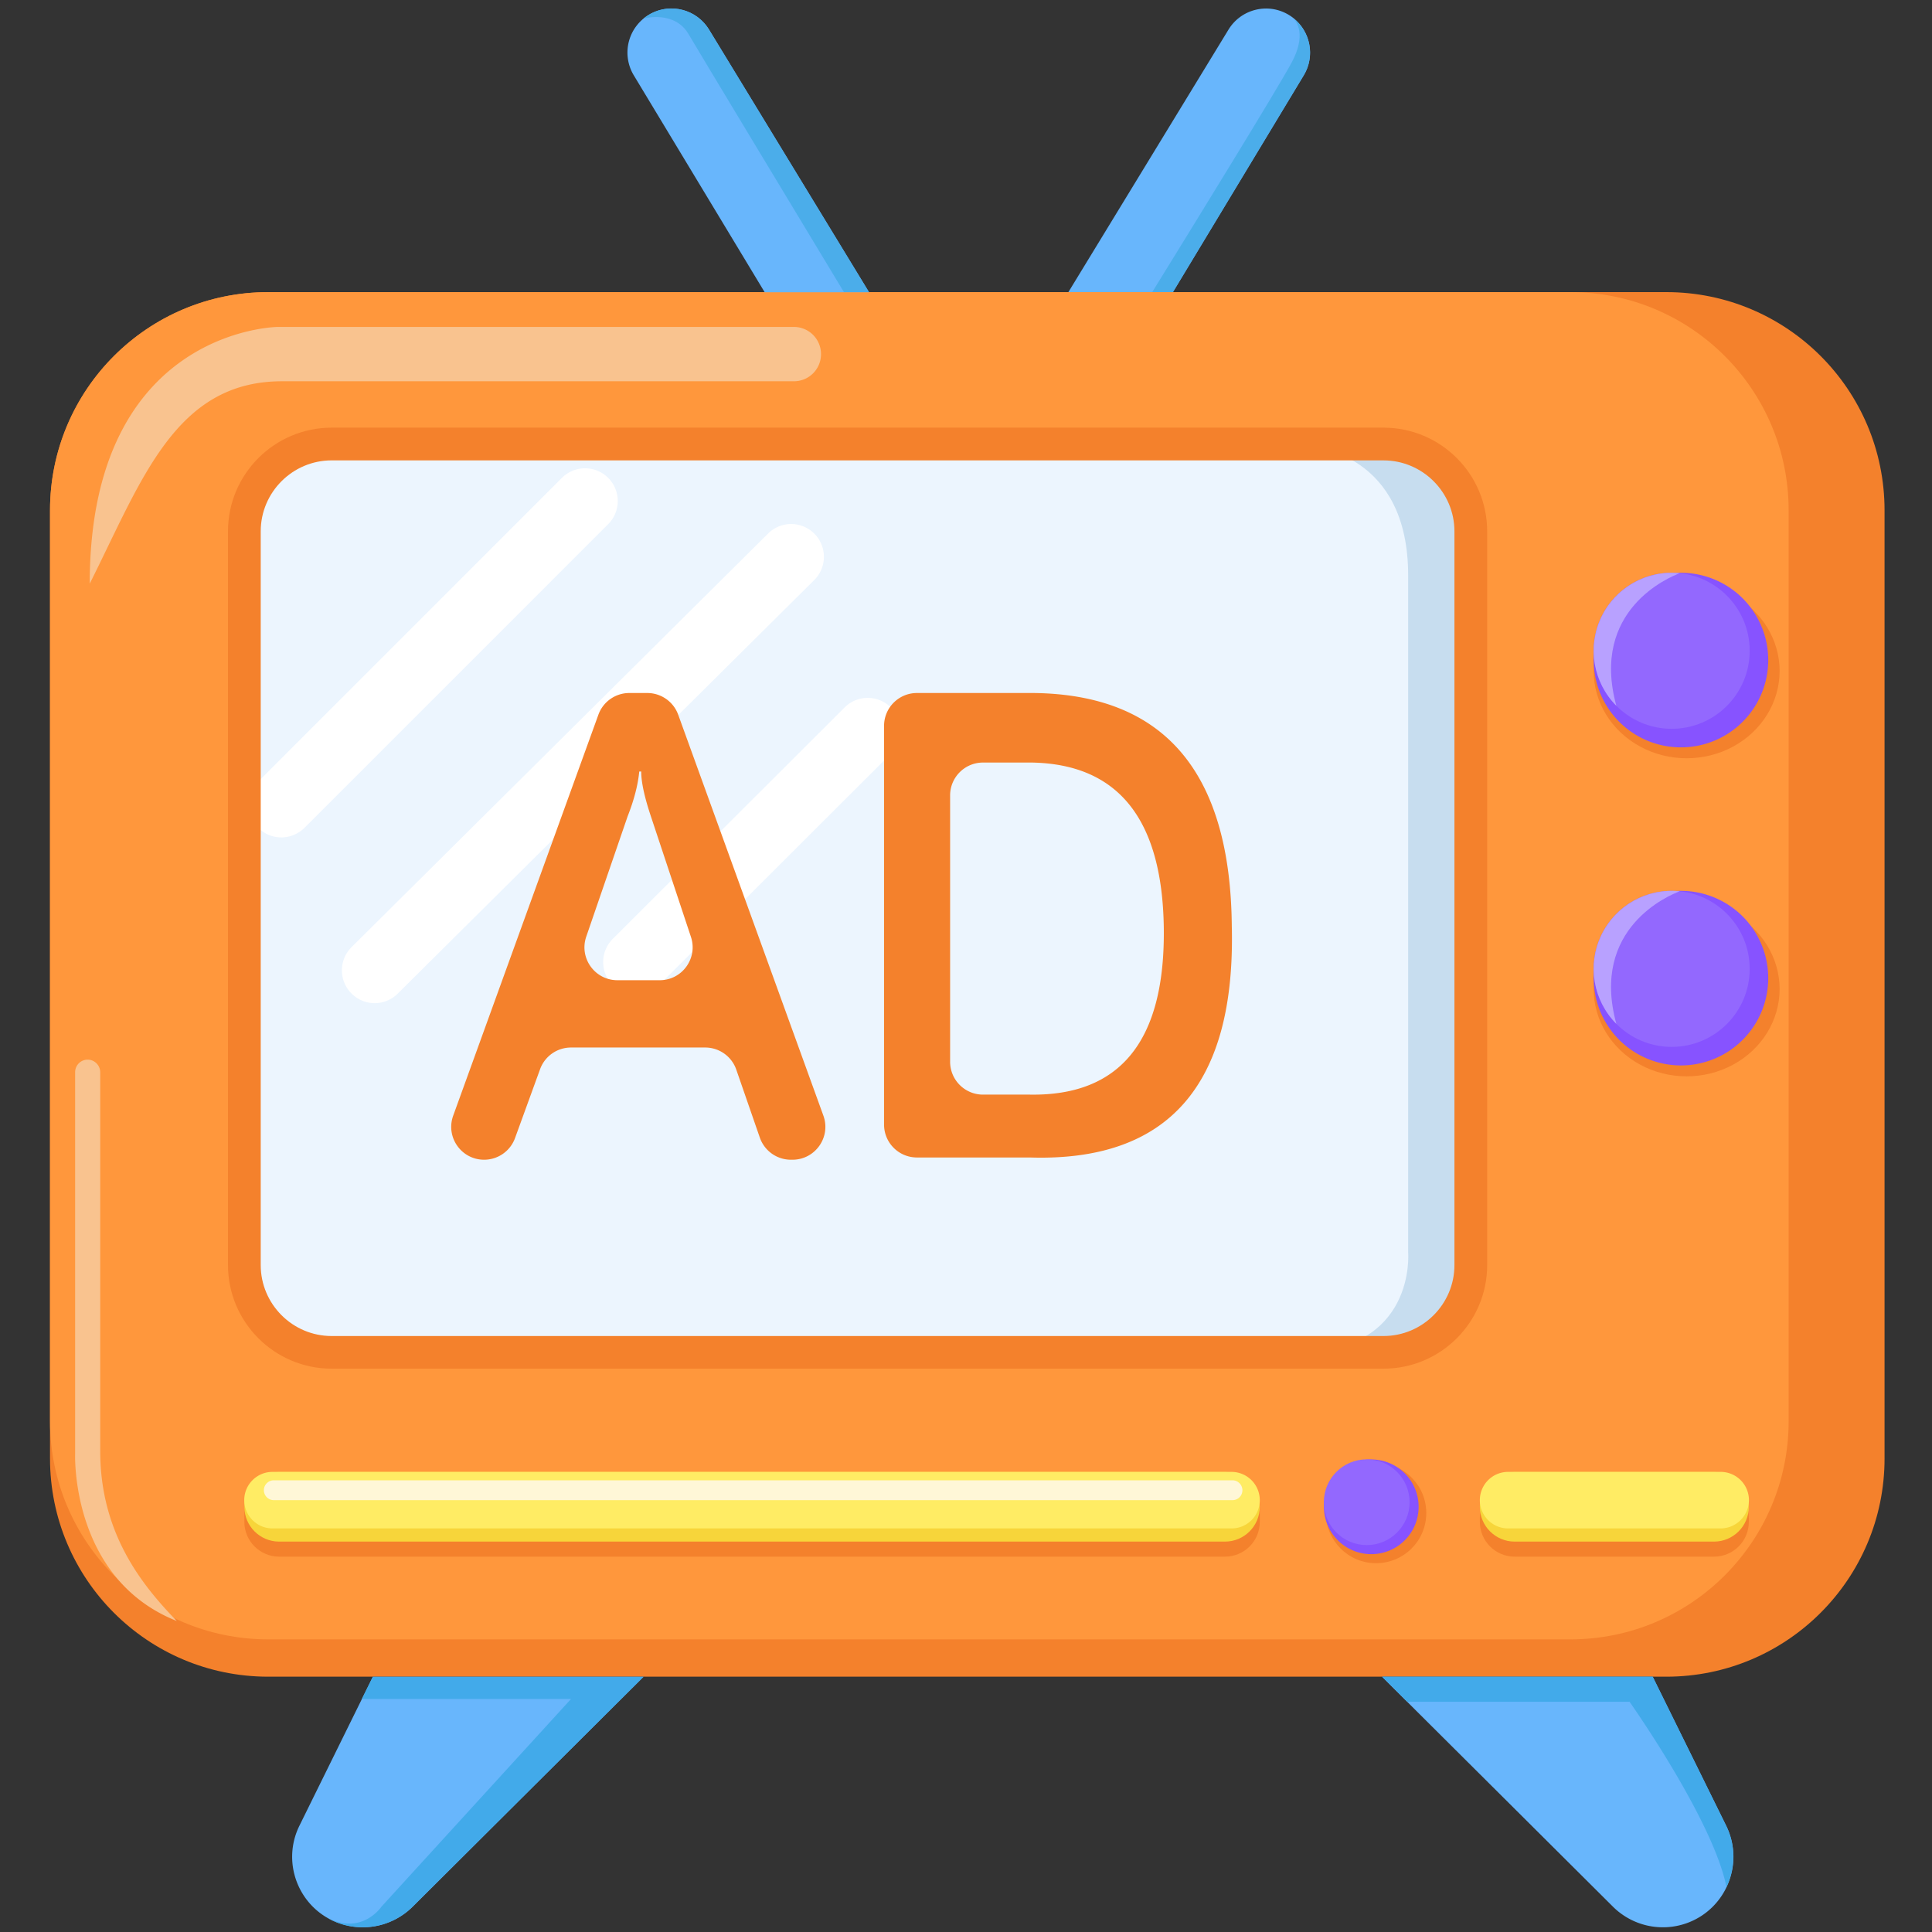 <?xml version="1.0" standalone="no"?><!DOCTYPE svg PUBLIC "-//W3C//DTD SVG 1.1//EN" "http://www.w3.org/Graphics/SVG/1.1/DTD/svg11.dtd"><svg t="1711510909573" class="icon" viewBox="0 0 1024 1024" version="1.1" xmlns="http://www.w3.org/2000/svg" p-id="17566" width="16" height="16" xmlns:xlink="http://www.w3.org/1999/xlink"><rect x="0" y="0" width="1024" height="1024" fill="#333333" stroke="none"/><path d="M883.19 888.68H142.18c-63.91 0-115.67-51.76-115.67-115.66V270.5c0-63.91 51.76-115.67 115.67-115.67h741.01c63.9 0 115.66 51.76 115.66 115.67v502.51c0.01 63.91-51.81 115.67-115.66 115.67z m0 0" fill="#F4812C" p-id="17567"></path><path d="M832.36 868.9H142.18c-63.91 0-115.67-51.76-115.67-115.66V270.5c0-63.91 51.76-115.67 115.67-115.67h690.18c63.9 0 115.66 51.76 115.66 115.67v482.73c0 63.85-51.76 115.67-115.66 115.67z m0 0" fill="#FF973C" p-id="17568"></path><path d="M733.29 716.74H175.78c-25.56 0-46.27-20.71-46.27-46.27V281.61c0-25.56 20.7-46.26 46.27-46.26h557.51c25.56 0 46.27 20.7 46.27 46.26v388.93c-0.01 25.5-20.71 46.2-46.27 46.2z m0 0" fill="#ECF5FE" p-id="17569"></path><path d="M844.67 355.63c0 16.53 9.39 31.8 24.64 40.07 15.24 8.26 34.03 8.26 49.28 0 15.24-8.27 24.64-23.54 24.64-40.07s-9.39-31.8-24.64-40.07c-15.24-8.26-34.03-8.26-49.28 0-15.24 8.27-24.64 23.54-24.64 40.07z m0 0" fill="#F4812C" p-id="17570"></path><path d="M844.67 349.85a46.27 46.27 0 0 0 23.13 40.07 46.247 46.247 0 0 0 46.27 0 46.27 46.27 0 0 0 23.13-40.07c0-16.53-8.82-31.8-23.13-40.06a46.247 46.247 0 0 0-46.27 0 46.254 46.254 0 0 0-23.13 40.06z m0 0" fill="#8753FF" p-id="17571"></path><path d="M844.67 344.93c0 22.84 18.51 41.35 41.35 41.35s41.35-18.51 41.35-41.35-18.51-41.35-41.35-41.35c-22.83 0-41.35 18.51-41.35 41.35z m0 0" fill="#9368FE" p-id="17572"></path><path d="M890.3 303.82c-17.38-1.81-34.03 7.52-41.57 23.29-7.54 15.77-4.35 34.58 7.97 46.98-13.93-50.79 27.99-68.19 33.6-70.27z m0 0" fill="#B8A1FF" p-id="17573"></path><path d="M844.67 524.22c0 16.53 9.39 31.8 24.64 40.07 15.24 8.26 34.03 8.26 49.28 0 15.24-8.27 24.64-23.54 24.64-40.07s-9.39-31.8-24.64-40.07c-15.24-8.26-34.03-8.26-49.28 0-15.24 8.27-24.64 23.54-24.64 40.07z m0 0" fill="#F4812C" p-id="17574"></path><path d="M844.67 518.43a46.27 46.27 0 0 0 23.13 40.07 46.247 46.247 0 0 0 46.27 0 46.27 46.27 0 0 0 23.13-40.07c0-16.53-8.82-31.8-23.13-40.06a46.247 46.247 0 0 0-46.27 0 46.254 46.254 0 0 0-23.13 40.06z m0 0" fill="#8753FF" p-id="17575"></path><path d="M844.67 513.52c0 22.84 18.51 41.35 41.35 41.35s41.35-18.51 41.35-41.35-18.51-41.35-41.35-41.35c-22.83 0-41.35 18.51-41.35 41.35z m0 0" fill="#9368FE" p-id="17576"></path><path d="M890.3 472.4c-17.38-1.81-34.03 7.51-41.57 23.29-7.54 15.77-4.35 34.58 7.97 46.98-13.93-50.78 27.99-68.19 33.6-70.27z m0 0" fill="#B8A1FF" p-id="17577"></path><path d="M649.26 825.06h-501.3c-10.18 0-18.45-8.27-18.45-18.45v-6.3c0-6.71 5.44-12.15 12.15-12.15h516.91c5.03 0 9.14 4.1 9.14 9.14v9.31c0 10.24-8.27 18.45-18.45 18.45z m0 0" fill="#F4812C" p-id="17578"></path><path d="M649.26 817.08h-501.3c-10.18 0-18.45-8.27-18.45-18.45s8.27-18.45 18.45-18.45h501.3c10.18 0 18.45 8.27 18.45 18.45s-8.27 18.45-18.45 18.45z m0 0" fill="#F7D53A" p-id="17579"></path><path d="M652.78 810.09H144.43c-8.27 0-14.98-6.71-14.98-14.98s6.71-14.98 14.98-14.98h508.3c3.97 0 7.78 1.58 10.59 4.39a14.98 14.98 0 0 1 4.39 10.59c0 8.27-6.65 14.98-14.93 14.98z m0 0" fill="#FFEC64" p-id="17580"></path><path d="M908.47 825.06H802.8c-10.18 0-18.45-8.27-18.45-18.45v-2.2c0-10.18 8.27-18.44 18.45-18.44h105.66c10.18 0 18.45 8.27 18.45 18.44v2.2c0 10.24-8.27 18.45-18.44 18.45z m0 0" fill="#F4812C" p-id="17581"></path><path d="M908.47 817.08H802.8c-10.18 0-18.45-8.27-18.45-18.45s8.27-18.45 18.45-18.45h105.66c10.18 0 18.45 8.27 18.45 18.45s-8.27 18.45-18.44 18.45z m0 0" fill="#F7D53A" p-id="17582"></path><path d="M911.99 810.09H799.33c-8.27 0-14.98-6.71-14.98-14.98s6.71-14.98 14.98-14.98h112.66a14.97 14.97 0 0 1 14.98 14.98c-0.04 8.25-6.72 14.94-14.98 14.98z m0 0" fill="#FFEC64" p-id="17583"></path><path d="M197.64 888.68l-38.92 78.94c-9.94 20.13 0 44.42 21.23 51.82a37.548 37.548 0 0 0 38.69-8.79l122.43-121.91H197.64v-0.06z m678.32 0l38.92 78.94c9.94 20.13 0 44.42-21.23 51.82a37.526 37.526 0 0 1-38.68-8.79L732.54 888.74h143.43v-0.06z m0 0" fill="#68B6FC" p-id="17584"></path><path d="M702.75 801.93c0 14.69 11.91 26.6 26.6 26.6 14.69 0 26.61-11.91 26.61-26.6 0-14.69-11.91-26.61-26.61-26.61-14.68 0.01-26.6 11.92-26.6 26.61z m0 0" fill="#F4812C" p-id="17585"></path><path d="M701.71 798.64c0 8.97 4.79 17.25 12.55 21.74a25.1 25.1 0 0 0 25.09 0 25.088 25.088 0 0 0 12.55-21.74 25.1 25.1 0 0 0-12.55-21.74 25.1 25.1 0 0 0-25.09 0 25.11 25.11 0 0 0-12.55 21.74z m0 0" fill="#8753FF" p-id="17586"></path><path d="M701.66 796.21c0 12.55 10.18 22.72 22.73 22.72s22.73-10.18 22.73-22.72c0-12.55-10.18-22.73-22.73-22.73-12.56 0-22.73 10.18-22.73 22.73z m0 0" fill="#9368FE" p-id="17587"></path><path d="M405.26 154.83L335.92 39.92a23.338 23.338 0 0 1-2.54-18.17 23.36 23.36 0 0 1 11.38-14.39c10.93-5.95 24.6-2.25 31.06 8.38L460.6 154.9h-55.35v-0.07z m216.41 0l69.34-114.91c6.88-11.39 2.84-26.2-8.85-32.56-10.93-5.95-24.6-2.25-31.06 8.38l-84.84 139.09h55.41z m0 0" fill="#68B6FC" p-id="17588"></path><path d="M149.14 443.84c-4.46 0-8.91-1.68-12.26-5.08-6.77-6.78-6.77-17.75 0-24.52l160.95-160.95c6.77-6.77 17.74-6.77 24.52 0 6.77 6.77 6.77 17.75 0 24.52L161.4 438.76c-3.42 3.35-7.87 5.08-12.26 5.08z m49.44 87.85c-4.45 0-8.91-1.73-12.32-5.15-6.74-6.79-6.72-17.76 0.06-24.52l220.81-219.25c3.26-3.24 7.68-5.06 12.28-5.03 4.6 0.02 9.01 1.88 12.24 5.15 6.74 6.8 6.72 17.77-0.06 24.52L210.78 526.66c-3.35 3.35-7.8 5.03-12.2 5.03z m138.45-4.45c-4.46 0-8.91-1.68-12.26-5.09-6.77-6.77-6.77-17.75 0-24.52l122.89-122.66c6.77-6.77 17.75-6.77 24.52 0s6.77 17.75 0 24.52L349.3 522.15a17.339 17.339 0 0 1-12.27 5.09z m0 0" fill="#FFFFFF" p-id="17589"></path><path d="M687.66 716.74h45.63c25.56 0 46.27-20.71 46.27-46.27V281.61c0-25.56-20.7-46.26-46.27-46.26h-47.36c12.08 0.35 60.43 5.84 60.43 69.74v358.8c0-0.01 4.39 52.85-58.7 52.85z m0 0" fill="#C7DDEF" p-id="17590"></path><path d="M733.29 725.42H175.78c-30.31 0-54.94-24.64-54.94-54.94V281.61c0-30.3 24.64-54.94 54.94-54.94h557.51c30.31 0 54.94 24.64 54.94 54.94v388.93c0 30.24-24.64 54.88-54.94 54.88zM175.78 244.01c-20.7 0-37.59 16.89-37.59 37.59v388.93c0 20.7 16.89 37.59 37.59 37.59h557.51c20.7 0 37.59-16.89 37.59-37.59V281.61c0-20.7-16.89-37.59-37.59-37.59H175.78z m0 0" fill="#F4812C" p-id="17591"></path><path d="M197.64 888.68l-5.84 11.8h110.87l-100.46 110.06s-10.3 15.44-28.8 5.89c2.02 1.16 4.16 2.2 6.54 3.01a37.548 37.548 0 0 0 38.69-8.79l122.43-121.91H197.64v-0.06z m548.25 13.3H863.7s44.24 62.58 51.35 98.14c4.69-9.89 5.09-21.8-0.17-32.5l-38.92-78.94H732.54l13.35 13.3z m0 0" fill="#42AAEA" p-id="17592"></path><path d="M460.6 154.83L375.82 15.69C369.35 5.07 355.7 1.38 344.76 7.3c-1.33 0.76-2.54 1.56-3.64 2.55 0.75-0.23 16.42-4.28 23.77 8.15 5.96 10.18 60.61 100.69 82.41 136.83h13.3zM685.29 9.5c2.14 2.08 7.18 9.13-0.81 23.88-7.34 13.65-52.16 86.46-73.79 121.45h10.99l69.34-114.91c6.18-10.29 3.47-23.31-5.73-30.42z m0 0" fill="#4BADEA" p-id="17593"></path><path d="M435.16 187.68c0-3.82-1.52-7.48-4.21-10.18a14.42 14.42 0 0 0-10.19-4.22H147.21s-99.65 0.87-99.65 136.08c27.7-55.23 45.4-107.28 101.9-107.28h271.29c7.99 0.01 14.41-6.42 14.41-14.4zM46.47 561.63c-3.65 0-6.65 2.95-6.65 6.65v202.3s-2.6 66.11 53.9 88.6c-17.69-18.28-40.6-45.75-40.6-90.05V568.35c-0.01-3.71-3.01-6.72-6.65-6.72z m0 0" fill="#F9C38F" p-id="17594"></path><path d="M653.25 795.11H145.12c-2.89 0-5.26-2.37-5.26-5.26s2.37-5.26 5.26-5.26h508.12c2.89 0 5.26 2.37 5.26 5.26a5.232 5.232 0 0 1-5.25 5.26z m0 0" fill="#FFF7D7" p-id="17595"></path><path d="M402.72 602.94l-12.47-36a17.429 17.429 0 0 0-16.47-11.73h-71.14c-7.33 0-13.88 4.59-16.38 11.48l-13.28 36.51a17.437 17.437 0 0 1-16.38 11.48c-12.09 0-20.51-12-16.39-23.37l76.95-212.5c2.5-6.9 9.05-11.5 16.39-11.5h9.52c7.34 0 13.89 4.6 16.39 11.5l76.95 212.5c4.12 11.37-4.3 23.37-16.39 23.37h-0.83a17.438 17.438 0 0 1-16.47-11.74z m-75.5-83.41h22.45c11.89 0 20.29-11.64 16.55-22.93L345 432.72c-3.44-10.29-5.15-18.23-5.15-23.79h-1.03c-0.69 7.14-2.75 15.07-6.18 23.79l-21.91 63.71c-3.89 11.32 4.52 23.1 16.49 23.1zM545.79 613.49H486c-9.63 0-17.43-7.81-17.43-17.43V384.74c0-9.63 7.81-17.43 17.43-17.43h61.85c69.33 0.8 104.33 42.03 105.03 123.68 2.05 84.05-33.65 124.87-107.09 122.5z m1.03-209.32h-25.81c-9.63 0-17.43 7.81-17.43 17.43v141.14c0 9.63 7.81 17.43 17.43 17.43h24.78c48.04 0.8 71.72-28.54 71.05-88.01-0.7-57.85-24.04-87.19-70.02-87.99z" fill="#F4812C" p-id="17596"></path></svg>